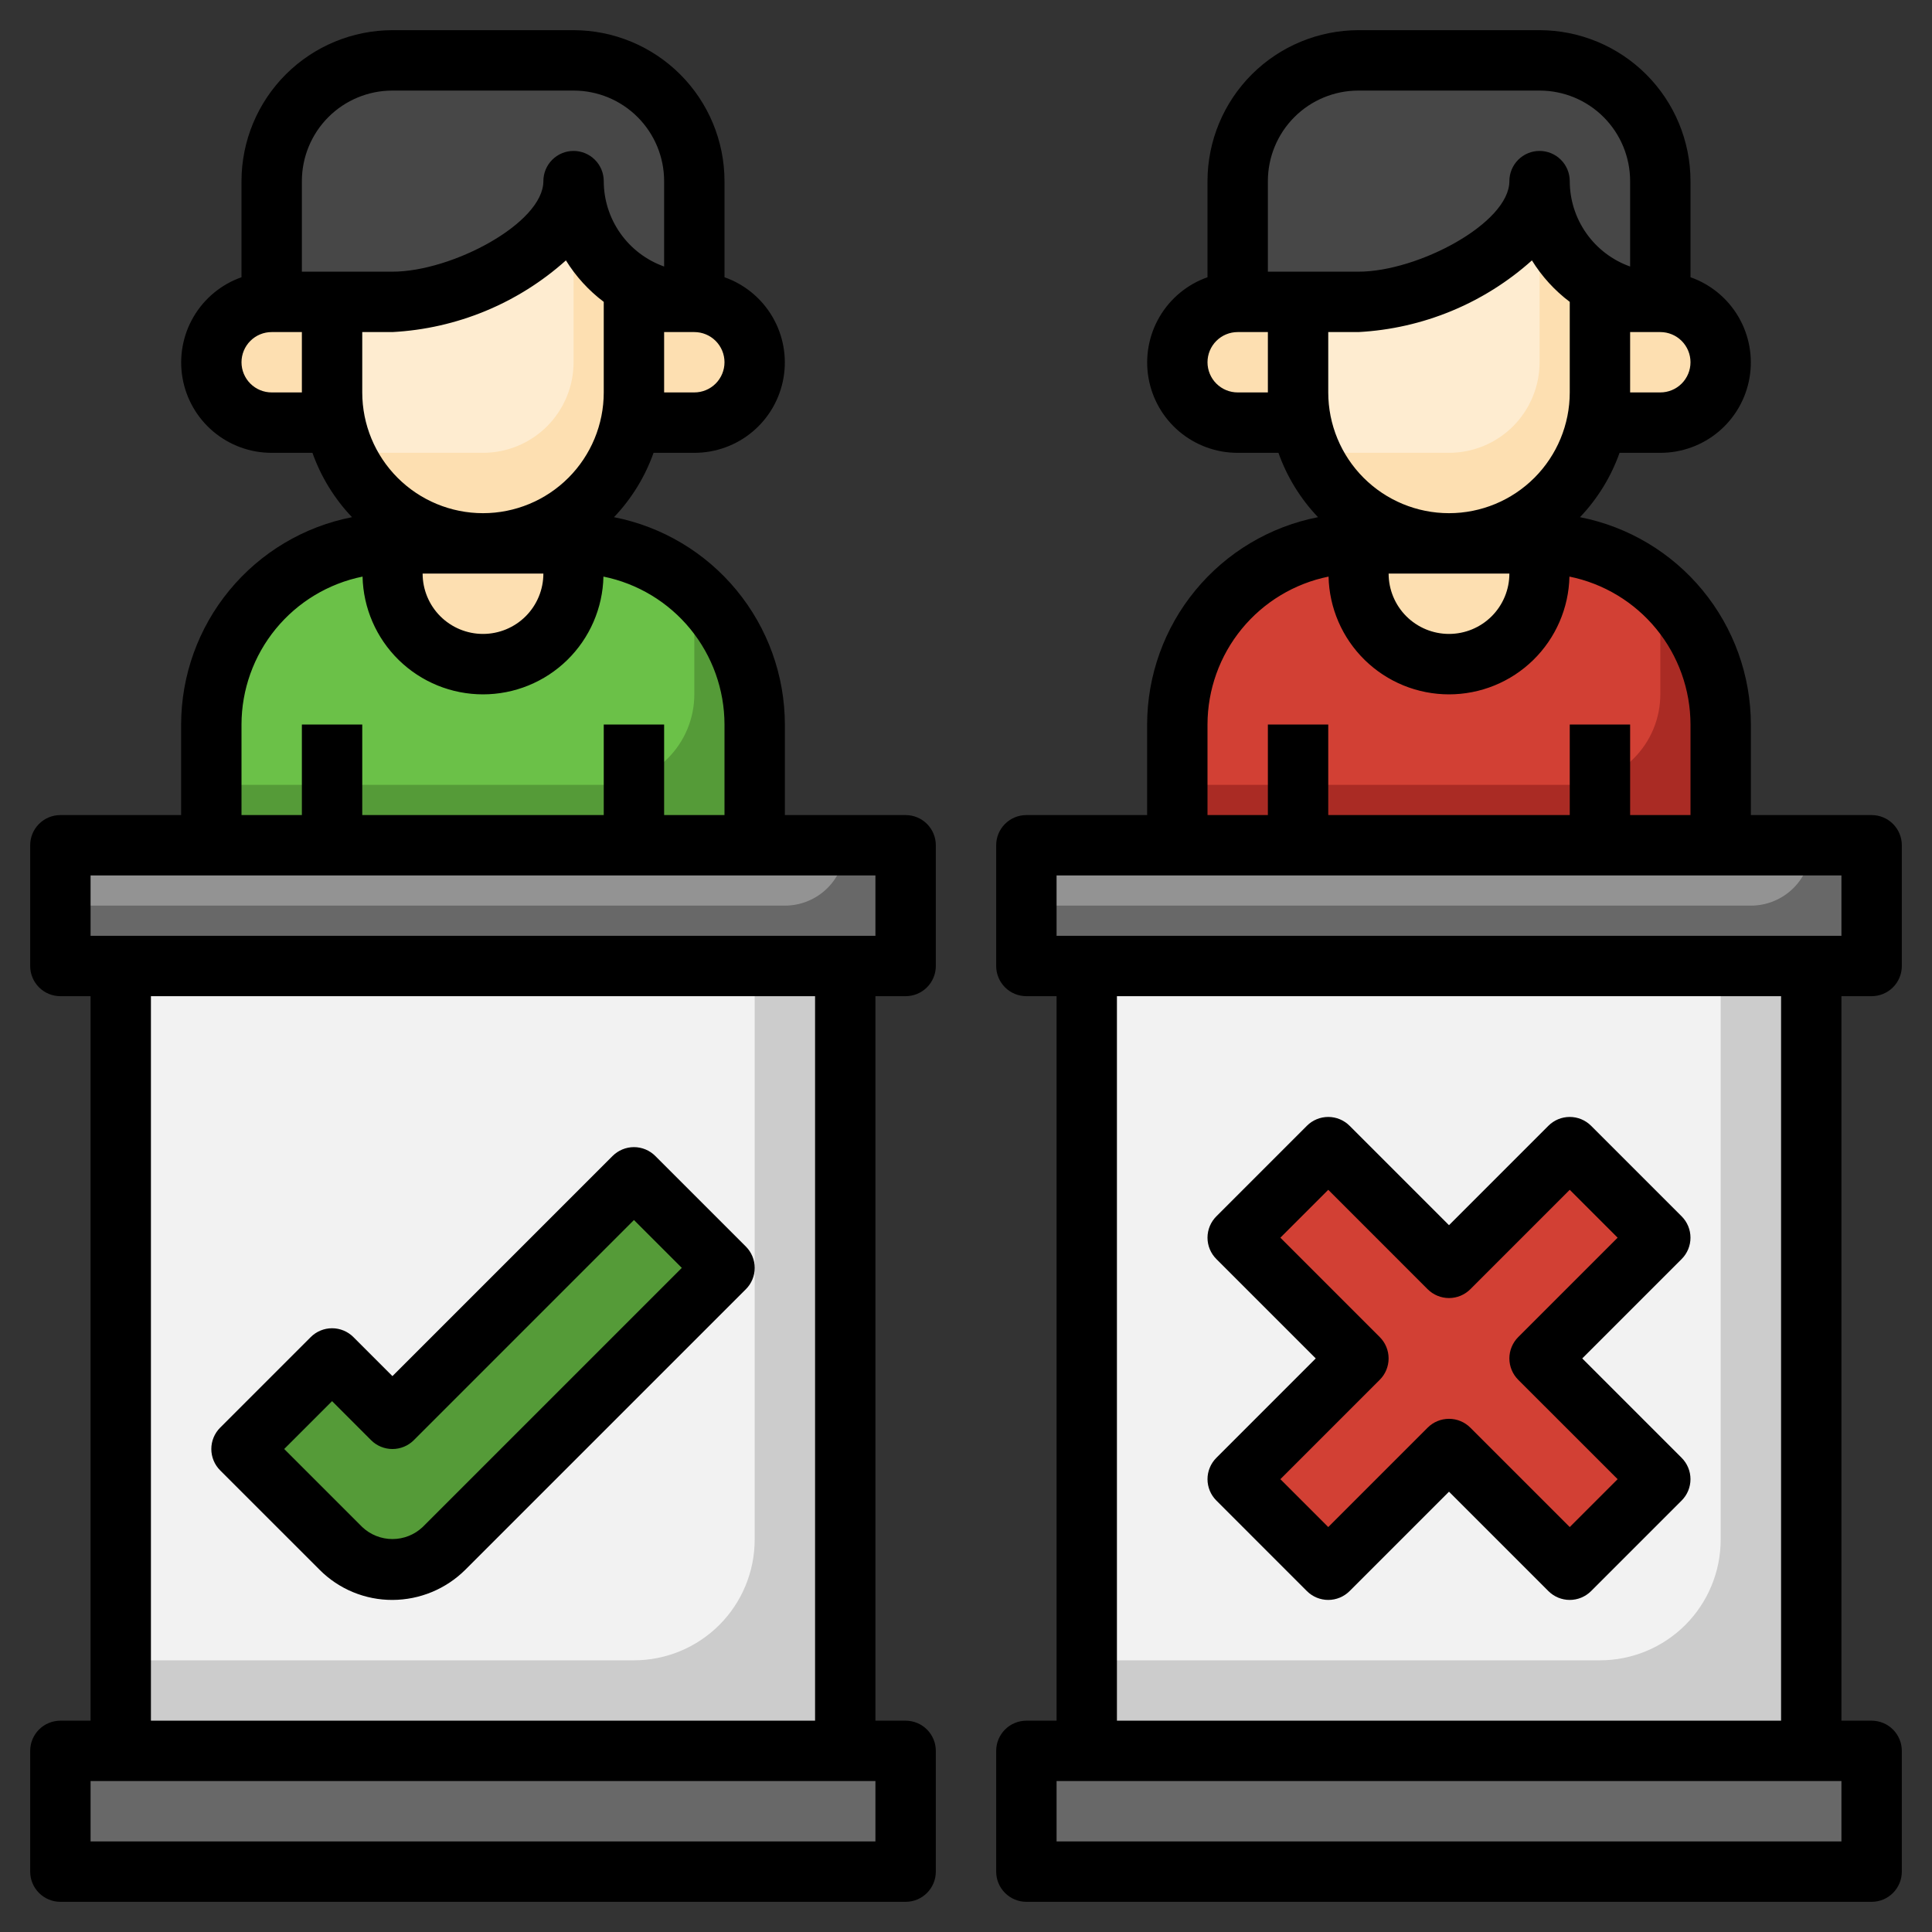 <svg width="100" height="100" viewBox="0 0 100 100" fill="none" xmlns="http://www.w3.org/2000/svg">
  <rect x="0" y="0" width="100" height="100" fill="#333333" stroke="none"/>
  <path d="M56.25 50H93.75V90.625H56.25V50Z" fill="#CCCCCC" />
  <path d="M56.25 50V85.938H82.812C84.47 85.938 86.06 85.279 87.232 84.107C88.404 82.935 89.062 81.345 89.062 79.688V50H56.25Z" fill="#F2F2F2" />
  <path d="M53.125 90.625H96.875V96.875H53.125V90.625Z" fill="#686868" />
  <path d="M79.688 28.125V29.688C79.688 30.931 79.194 32.123 78.315 33.002C77.436 33.881 76.243 34.375 75 34.375C73.757 34.375 72.564 33.881 71.685 33.002C70.806 32.123 70.312 30.931 70.312 29.688V28.125C67.826 28.125 65.442 29.113 63.683 30.871C61.925 32.629 60.938 35.014 60.938 37.5V43.75H89.062V37.5C89.062 35.014 88.075 32.629 86.317 30.871C84.558 29.113 82.174 28.125 79.688 28.125Z" fill="#AA2B24" />
  <path d="M81.25 40.625C82.493 40.625 83.686 40.131 84.565 39.252C85.444 38.373 85.938 37.181 85.938 35.938V30.527C84.223 28.98 81.996 28.124 79.688 28.125V29.688C79.688 30.931 79.194 32.123 78.315 33.002C77.436 33.881 76.243 34.375 75 34.375C73.757 34.375 72.564 33.881 71.685 33.002C70.806 32.123 70.312 30.931 70.312 29.688V28.125C67.826 28.125 65.442 29.113 63.683 30.871C61.925 32.629 60.938 35.014 60.938 37.5V40.625H81.25Z" fill="#D24034" />
  <path d="M79.688 9.375C79.688 12.827 73.764 15.625 70.312 15.625H64.062V9.375C64.062 7.717 64.721 6.128 65.893 4.956C67.065 3.783 68.655 3.125 70.312 3.125H79.688C81.345 3.125 82.935 3.783 84.107 4.956C85.279 6.128 85.938 7.717 85.938 9.375V15.625C84.28 15.625 82.69 14.966 81.518 13.794C80.346 12.622 79.688 11.033 79.688 9.375Z" fill="#474747" />
  <path d="M79.688 9.375C79.688 12.827 73.764 15.625 70.312 15.625H67.188V20.312C67.188 22.384 68.011 24.372 69.476 25.837C70.941 27.302 72.928 28.125 75 28.125C77.072 28.125 79.059 27.302 80.524 25.837C81.989 24.372 82.812 22.384 82.812 20.312V14.758C81.865 14.214 81.077 13.43 80.528 12.485C79.98 11.54 79.69 10.468 79.688 9.375Z" fill="#FDDFB1" />
  <path d="M67.188 20.312V15.625H64.062C63.234 15.625 62.439 15.954 61.853 16.54C61.267 17.126 60.938 17.921 60.938 18.75C60.938 19.579 61.267 20.374 61.853 20.96C62.439 21.546 63.234 21.875 64.062 21.875H67.344C67.239 21.361 67.187 20.837 67.188 20.312Z" fill="#FDDFB1" />
  <path d="M85.938 15.625H82.812V20.312C82.813 20.837 82.761 21.361 82.656 21.875H85.938C86.766 21.875 87.561 21.546 88.147 20.96C88.733 20.374 89.062 19.579 89.062 18.75C89.062 17.921 88.733 17.126 88.147 16.54C87.561 15.954 86.766 15.625 85.938 15.625Z" fill="#FDDFB1" />
  <path d="M75 34.375C76.243 34.375 77.436 33.881 78.315 33.002C79.194 32.123 79.688 30.931 79.688 29.688V28.125H70.312V29.688C70.312 30.931 70.806 32.123 71.685 33.002C72.564 33.881 73.757 34.375 75 34.375Z" fill="#FDDFB1" />
  <path d="M70.312 15.625H67.188V20.312C67.189 21.389 67.413 22.453 67.847 23.438H75C76.243 23.438 77.436 22.944 78.315 22.065C79.194 21.186 79.688 19.993 79.688 18.75V9.375C79.688 12.827 73.764 15.625 70.312 15.625Z" fill="#FEECD0" />
  <path d="M53.125 43.75H96.875V50H53.125V43.75Z" fill="#686868" />
  <path d="M53.125 46.875H90.625C91.454 46.875 92.249 46.546 92.835 45.96C93.421 45.374 93.75 44.579 93.75 43.75H53.125V46.875Z" fill="#939393" />
  <path d="M6.25 50H43.75V90.625H6.25V50Z" fill="#CCCCCC" />
  <path d="M6.25 50V85.938H32.812C34.47 85.938 36.06 85.279 37.232 84.107C38.404 82.935 39.062 81.345 39.062 79.688V50H6.25Z" fill="#F2F2F2" />
  <path d="M3.125 90.625H46.875V96.875H3.125V90.625Z" fill="#686868" />
  <path d="M29.688 28.125V29.688C29.688 30.931 29.194 32.123 28.315 33.002C27.436 33.881 26.243 34.375 25 34.375C23.757 34.375 22.564 33.881 21.685 33.002C20.806 32.123 20.312 30.931 20.312 29.688V28.125C17.826 28.125 15.441 29.113 13.683 30.871C11.925 32.629 10.938 35.014 10.938 37.5V43.75H39.062V37.5C39.062 35.014 38.075 32.629 36.317 30.871C34.559 29.113 32.174 28.125 29.688 28.125Z" fill="#559B38" />
  <path d="M31.25 40.625C32.493 40.625 33.685 40.131 34.565 39.252C35.444 38.373 35.938 37.181 35.938 35.938V30.527C34.223 28.98 31.996 28.124 29.688 28.125V29.688C29.688 30.931 29.194 32.123 28.315 33.002C27.436 33.881 26.243 34.375 25 34.375C23.757 34.375 22.564 33.881 21.685 33.002C20.806 32.123 20.312 30.931 20.312 29.688V28.125C17.826 28.125 15.441 29.113 13.683 30.871C11.925 32.629 10.938 35.014 10.938 37.5V40.625H31.25Z" fill="#6BC148" />
  <path d="M29.688 9.375C29.688 12.827 23.764 15.625 20.312 15.625H14.062V9.375C14.062 7.717 14.721 6.128 15.893 4.956C17.065 3.783 18.655 3.125 20.312 3.125H29.688C31.345 3.125 32.935 3.783 34.107 4.956C35.279 6.128 35.938 7.717 35.938 9.375V15.625C34.28 15.625 32.69 14.966 31.518 13.794C30.346 12.622 29.688 11.033 29.688 9.375Z" fill="#474747" />
  <path d="M29.688 9.375C29.688 12.827 23.764 15.625 20.312 15.625H17.188V20.312C17.188 22.384 18.011 24.372 19.476 25.837C20.941 27.302 22.928 28.125 25 28.125C27.072 28.125 29.059 27.302 30.524 25.837C31.989 24.372 32.812 22.384 32.812 20.312V14.758C31.865 14.214 31.077 13.43 30.529 12.485C29.98 11.54 29.69 10.468 29.688 9.375Z" fill="#FDDFB1" />
  <path d="M17.188 20.312V15.625H14.062C13.234 15.625 12.439 15.954 11.853 16.54C11.267 17.126 10.938 17.921 10.938 18.75C10.938 19.579 11.267 20.374 11.853 20.96C12.439 21.546 13.234 21.875 14.062 21.875H17.344C17.239 21.361 17.187 20.837 17.188 20.312Z" fill="#FDDFB1" />
  <path d="M35.938 15.625H32.812V20.312C32.813 20.837 32.761 21.361 32.656 21.875H35.938C36.766 21.875 37.561 21.546 38.147 20.96C38.733 20.374 39.062 19.579 39.062 18.75C39.062 17.921 38.733 17.126 38.147 16.54C37.561 15.954 36.766 15.625 35.938 15.625Z" fill="#FDDFB1" />
  <path d="M25 34.375C26.243 34.375 27.436 33.881 28.315 33.002C29.194 32.123 29.688 30.931 29.688 29.688V28.125H20.312V29.688C20.312 30.931 20.806 32.123 21.685 33.002C22.564 33.881 23.757 34.375 25 34.375Z" fill="#FDDFB1" />
  <path d="M20.312 15.625H17.188V20.312C17.189 21.389 17.413 22.453 17.847 23.438H25C26.243 23.438 27.436 22.944 28.315 22.065C29.194 21.186 29.688 19.993 29.688 18.75V9.375C29.688 12.827 23.764 15.625 20.312 15.625Z" fill="#FEECD0" />
  <path d="M3.125 43.75H46.875V50H3.125V43.75Z" fill="#686868" />
  <path d="M17.188 70.312L20.312 73.438L32.812 60.938L37.5 65.625L22.98 80.145C22.629 80.496 22.214 80.773 21.756 80.963C21.298 81.153 20.808 81.25 20.312 81.25C19.817 81.25 19.327 81.153 18.869 80.963C18.411 80.773 17.996 80.496 17.645 80.145L12.5 75L17.188 70.312Z" fill="#559B38" />
  <path d="M85.938 64.062L81.25 59.375L75 65.625L68.75 59.375L64.062 64.062L70.312 70.312L64.062 76.562L68.75 81.25L75 75L81.25 81.25L85.938 76.562L79.688 70.312L85.938 64.062Z" fill="#D24034" />
  <path d="M3.125 46.875H40.625C41.454 46.875 42.249 46.546 42.835 45.96C43.421 45.374 43.75 44.579 43.75 43.75H3.125V46.875Z" fill="#939393" />
  <path d="M46.875 42.188H40.625V37.5C40.621 34.964 39.737 32.508 38.124 30.551C36.512 28.594 34.27 27.257 31.781 26.769C32.69 25.814 33.388 24.679 33.828 23.438H35.938C37.042 23.44 38.111 23.051 38.957 22.34C39.802 21.629 40.368 20.642 40.555 19.553C40.742 18.465 40.538 17.345 39.979 16.393C39.42 15.441 38.542 14.717 37.5 14.35V9.375C37.498 7.304 36.674 5.318 35.209 3.853C33.744 2.389 31.759 1.565 29.688 1.562H20.312C18.241 1.565 16.256 2.389 14.791 3.853C13.326 5.318 12.502 7.304 12.5 9.375V14.35C11.458 14.717 10.58 15.441 10.021 16.393C9.462 17.345 9.258 18.465 9.445 19.553C9.632 20.642 10.198 21.629 11.043 22.34C11.889 23.051 12.958 23.44 14.062 23.438H16.172C16.613 24.679 17.31 25.814 18.219 26.769C15.73 27.257 13.488 28.594 11.876 30.551C10.263 32.508 9.379 34.964 9.375 37.5V42.188H3.125C2.711 42.188 2.313 42.352 2.02 42.645C1.727 42.938 1.562 43.336 1.562 43.75V50C1.562 50.414 1.727 50.812 2.02 51.105C2.313 51.398 2.711 51.562 3.125 51.562H4.688V89.062H3.125C2.711 89.062 2.313 89.227 2.02 89.52C1.727 89.813 1.562 90.211 1.562 90.625V96.875C1.562 97.289 1.727 97.687 2.02 97.98C2.313 98.273 2.711 98.438 3.125 98.438H46.875C47.289 98.438 47.687 98.273 47.98 97.98C48.273 97.687 48.438 97.289 48.438 96.875V90.625C48.438 90.211 48.273 89.813 47.98 89.52C47.687 89.227 47.289 89.062 46.875 89.062H45.312V51.562H46.875C47.289 51.562 47.687 51.398 47.98 51.105C48.273 50.812 48.438 50.414 48.438 50V43.75C48.438 43.336 48.273 42.938 47.98 42.645C47.687 42.352 47.289 42.188 46.875 42.188ZM18.75 20.312V17.188H20.312C23.641 17.011 26.81 15.703 29.292 13.478C29.806 14.309 30.47 15.037 31.25 15.625V20.312C31.25 21.97 30.591 23.56 29.419 24.732C28.247 25.904 26.658 26.562 25 26.562C23.342 26.562 21.753 25.904 20.581 24.732C19.409 23.56 18.75 21.97 18.75 20.312ZM28.125 29.688C28.125 30.516 27.796 31.311 27.21 31.897C26.624 32.483 25.829 32.812 25 32.812C24.171 32.812 23.376 32.483 22.79 31.897C22.204 31.311 21.875 30.516 21.875 29.688H28.125ZM35.938 20.312H34.375V17.188H35.938C36.352 17.188 36.749 17.352 37.042 17.645C37.335 17.938 37.5 18.336 37.5 18.75C37.5 19.164 37.335 19.562 37.042 19.855C36.749 20.148 36.352 20.312 35.938 20.312ZM15.625 9.375C15.625 8.132 16.119 6.94 16.998 6.06C17.877 5.181 19.069 4.688 20.312 4.688H29.688C30.931 4.688 32.123 5.181 33.002 6.06C33.881 6.94 34.375 8.132 34.375 9.375V13.795C33.462 13.471 32.671 12.872 32.112 12.081C31.552 11.289 31.251 10.344 31.25 9.375C31.25 8.961 31.085 8.563 30.792 8.27C30.499 7.977 30.102 7.812 29.688 7.812C29.273 7.812 28.876 7.977 28.583 8.27C28.29 8.563 28.125 8.961 28.125 9.375C28.125 11.548 23.398 14.062 20.312 14.062H15.625V9.375ZM14.062 20.312C13.648 20.312 13.251 20.148 12.958 19.855C12.665 19.562 12.5 19.164 12.5 18.75C12.5 18.336 12.665 17.938 12.958 17.645C13.251 17.352 13.648 17.188 14.062 17.188H15.625V20.312H14.062ZM12.5 37.5C12.503 35.697 13.128 33.951 14.269 32.556C15.411 31.161 16.999 30.203 18.766 29.844C18.802 31.473 19.475 33.023 20.64 34.163C21.805 35.302 23.37 35.94 25 35.94C26.63 35.94 28.195 35.302 29.36 34.163C30.525 33.023 31.198 31.473 31.234 29.844C33.001 30.203 34.589 31.161 35.731 32.556C36.872 33.951 37.497 35.697 37.5 37.5V42.188H34.375V37.5H31.25V42.188H18.75V37.5H15.625V42.188H12.5V37.5ZM45.312 95.312H4.688V92.188H45.312V95.312ZM42.188 89.062H7.812V51.562H42.188V89.062ZM45.312 48.438H4.688V45.312H45.312V48.438Z" fill="black" />
  <path d="M96.875 51.562C97.289 51.562 97.687 51.398 97.98 51.105C98.273 50.812 98.438 50.414 98.438 50V43.75C98.438 43.336 98.273 42.938 97.98 42.645C97.687 42.352 97.289 42.188 96.875 42.188H90.625V37.5C90.621 34.964 89.737 32.508 88.124 30.551C86.512 28.594 84.27 27.257 81.781 26.769C82.69 25.814 83.388 24.679 83.828 23.438H85.938C87.042 23.44 88.111 23.051 88.957 22.34C89.802 21.629 90.368 20.642 90.555 19.553C90.742 18.465 90.538 17.345 89.979 16.393C89.42 15.441 88.542 14.717 87.5 14.35V9.375C87.498 7.304 86.674 5.318 85.209 3.853C83.744 2.389 81.759 1.565 79.688 1.562H70.312C68.241 1.565 66.256 2.389 64.791 3.853C63.326 5.318 62.502 7.304 62.5 9.375V14.35C61.458 14.717 60.58 15.441 60.021 16.393C59.462 17.345 59.258 18.465 59.445 19.553C59.632 20.642 60.198 21.629 61.043 22.34C61.889 23.051 62.958 23.44 64.062 23.438H66.172C66.612 24.679 67.31 25.814 68.219 26.769C65.73 27.257 63.488 28.594 61.876 30.551C60.263 32.508 59.379 34.964 59.375 37.5V42.188H53.125C52.711 42.188 52.313 42.352 52.02 42.645C51.727 42.938 51.562 43.336 51.562 43.75V50C51.562 50.414 51.727 50.812 52.02 51.105C52.313 51.398 52.711 51.562 53.125 51.562H54.688V89.062H53.125C52.711 89.062 52.313 89.227 52.02 89.52C51.727 89.813 51.562 90.211 51.562 90.625V96.875C51.562 97.289 51.727 97.687 52.02 97.98C52.313 98.273 52.711 98.438 53.125 98.438H96.875C97.289 98.438 97.687 98.273 97.98 97.98C98.273 97.687 98.438 97.289 98.438 96.875V90.625C98.438 90.211 98.273 89.813 97.98 89.52C97.687 89.227 97.289 89.062 96.875 89.062H95.312V51.562H96.875ZM68.75 20.312V17.188H70.312C73.641 17.011 76.81 15.703 79.292 13.478C79.806 14.309 80.47 15.037 81.25 15.625V20.312C81.25 21.97 80.591 23.56 79.419 24.732C78.247 25.904 76.658 26.562 75 26.562C73.342 26.562 71.753 25.904 70.581 24.732C69.409 23.56 68.75 21.97 68.75 20.312ZM78.125 29.688C78.125 30.516 77.796 31.311 77.21 31.897C76.624 32.483 75.829 32.812 75 32.812C74.171 32.812 73.376 32.483 72.79 31.897C72.204 31.311 71.875 30.516 71.875 29.688H78.125ZM85.938 20.312H84.375V17.188H85.938C86.352 17.188 86.749 17.352 87.042 17.645C87.335 17.938 87.5 18.336 87.5 18.75C87.5 19.164 87.335 19.562 87.042 19.855C86.749 20.148 86.352 20.312 85.938 20.312ZM65.625 9.375C65.625 8.132 66.119 6.94 66.998 6.06C67.877 5.181 69.069 4.688 70.312 4.688H79.688C80.931 4.688 82.123 5.181 83.002 6.06C83.881 6.94 84.375 8.132 84.375 9.375V13.795C83.462 13.471 82.671 12.872 82.112 12.081C81.552 11.289 81.251 10.344 81.25 9.375C81.25 8.961 81.085 8.563 80.792 8.27C80.499 7.977 80.102 7.812 79.688 7.812C79.273 7.812 78.876 7.977 78.583 8.27C78.29 8.563 78.125 8.961 78.125 9.375C78.125 11.548 73.398 14.062 70.312 14.062H65.625V9.375ZM64.062 20.312C63.648 20.312 63.251 20.148 62.958 19.855C62.665 19.562 62.5 19.164 62.5 18.75C62.5 18.336 62.665 17.938 62.958 17.645C63.251 17.352 63.648 17.188 64.062 17.188H65.625V20.312H64.062ZM62.5 37.5C62.503 35.697 63.128 33.951 64.269 32.556C65.411 31.161 66.999 30.203 68.766 29.844C68.802 31.473 69.475 33.023 70.64 34.163C71.805 35.302 73.37 35.94 75 35.94C76.63 35.94 78.195 35.302 79.36 34.163C80.525 33.023 81.198 31.473 81.234 29.844C83.001 30.203 84.589 31.161 85.731 32.556C86.872 33.951 87.497 35.697 87.5 37.5V42.188H84.375V37.5H81.25V42.188H68.75V37.5H65.625V42.188H62.5V37.5ZM54.688 45.312H95.312V48.438H54.688V45.312ZM95.312 95.312H54.688V92.188H95.312V95.312ZM92.188 89.062H57.812V51.562H92.188V89.062Z" fill="black" />
  <path d="M11.396 76.106L16.541 81.25C17.035 81.747 17.623 82.141 18.271 82.409C18.918 82.677 19.612 82.814 20.313 82.812C21.727 82.808 23.082 82.247 24.085 81.25L38.605 66.731C38.75 66.586 38.866 66.414 38.944 66.224C39.023 66.034 39.063 65.831 39.063 65.626C39.063 65.42 39.023 65.217 38.944 65.027C38.866 64.838 38.75 64.665 38.605 64.52L33.918 59.833C33.625 59.54 33.227 59.375 32.813 59.375C32.399 59.375 32.001 59.54 31.708 59.833L20.313 71.228L18.293 69.208C18 68.915 17.602 68.75 17.188 68.75C16.774 68.75 16.376 68.915 16.083 69.208L11.396 73.895C11.251 74.04 11.135 74.213 11.057 74.402C10.978 74.592 10.938 74.795 10.938 75.001C10.938 75.206 10.978 75.409 11.057 75.599C11.135 75.789 11.251 75.961 11.396 76.106ZM17.188 72.523L19.208 74.544C19.501 74.837 19.899 75.001 20.313 75.001C20.727 75.001 21.125 74.837 21.418 74.544L32.813 63.148L35.291 65.625L21.875 79.04C21.453 79.439 20.894 79.661 20.313 79.661C19.732 79.661 19.173 79.439 18.75 79.04L14.71 75L17.188 72.523Z" fill="black" />
  <path d="M68.103 70.312L62.958 75.458C62.665 75.751 62.5 76.148 62.5 76.562C62.5 76.977 62.665 77.374 62.958 77.667L67.645 82.355C67.938 82.647 68.335 82.812 68.75 82.812C69.164 82.812 69.561 82.647 69.854 82.355L75 77.209L80.145 82.355C80.438 82.647 80.835 82.812 81.25 82.812C81.664 82.812 82.061 82.647 82.354 82.355L87.042 77.667C87.335 77.374 87.499 76.977 87.499 76.562C87.499 76.148 87.335 75.751 87.042 75.458L81.897 70.312L87.042 65.167C87.335 64.874 87.499 64.477 87.499 64.062C87.499 63.648 87.335 63.251 87.042 62.958L82.354 58.27C82.061 57.977 81.664 57.813 81.25 57.813C80.835 57.813 80.438 57.977 80.145 58.27L75 63.416L69.854 58.27C69.561 57.977 69.164 57.813 68.75 57.813C68.335 57.813 67.938 57.977 67.645 58.27L62.958 62.958C62.665 63.251 62.5 63.648 62.5 64.062C62.5 64.477 62.665 64.874 62.958 65.167L68.103 70.312ZM68.75 61.584L73.895 66.73C74.188 67.022 74.585 67.187 75 67.187C75.414 67.187 75.811 67.022 76.104 66.73L81.25 61.584L83.728 64.062L78.582 69.208C78.29 69.501 78.125 69.898 78.125 70.312C78.125 70.727 78.29 71.124 78.582 71.417L83.728 76.562L81.25 79.04L76.104 73.895C75.811 73.602 75.414 73.438 75 73.438C74.585 73.438 74.188 73.602 73.895 73.895L68.75 79.04L66.272 76.562L71.417 71.417C71.71 71.124 71.874 70.727 71.874 70.312C71.874 69.898 71.71 69.501 71.417 69.208L66.272 64.062L68.75 61.584Z" fill="black" />
</svg>